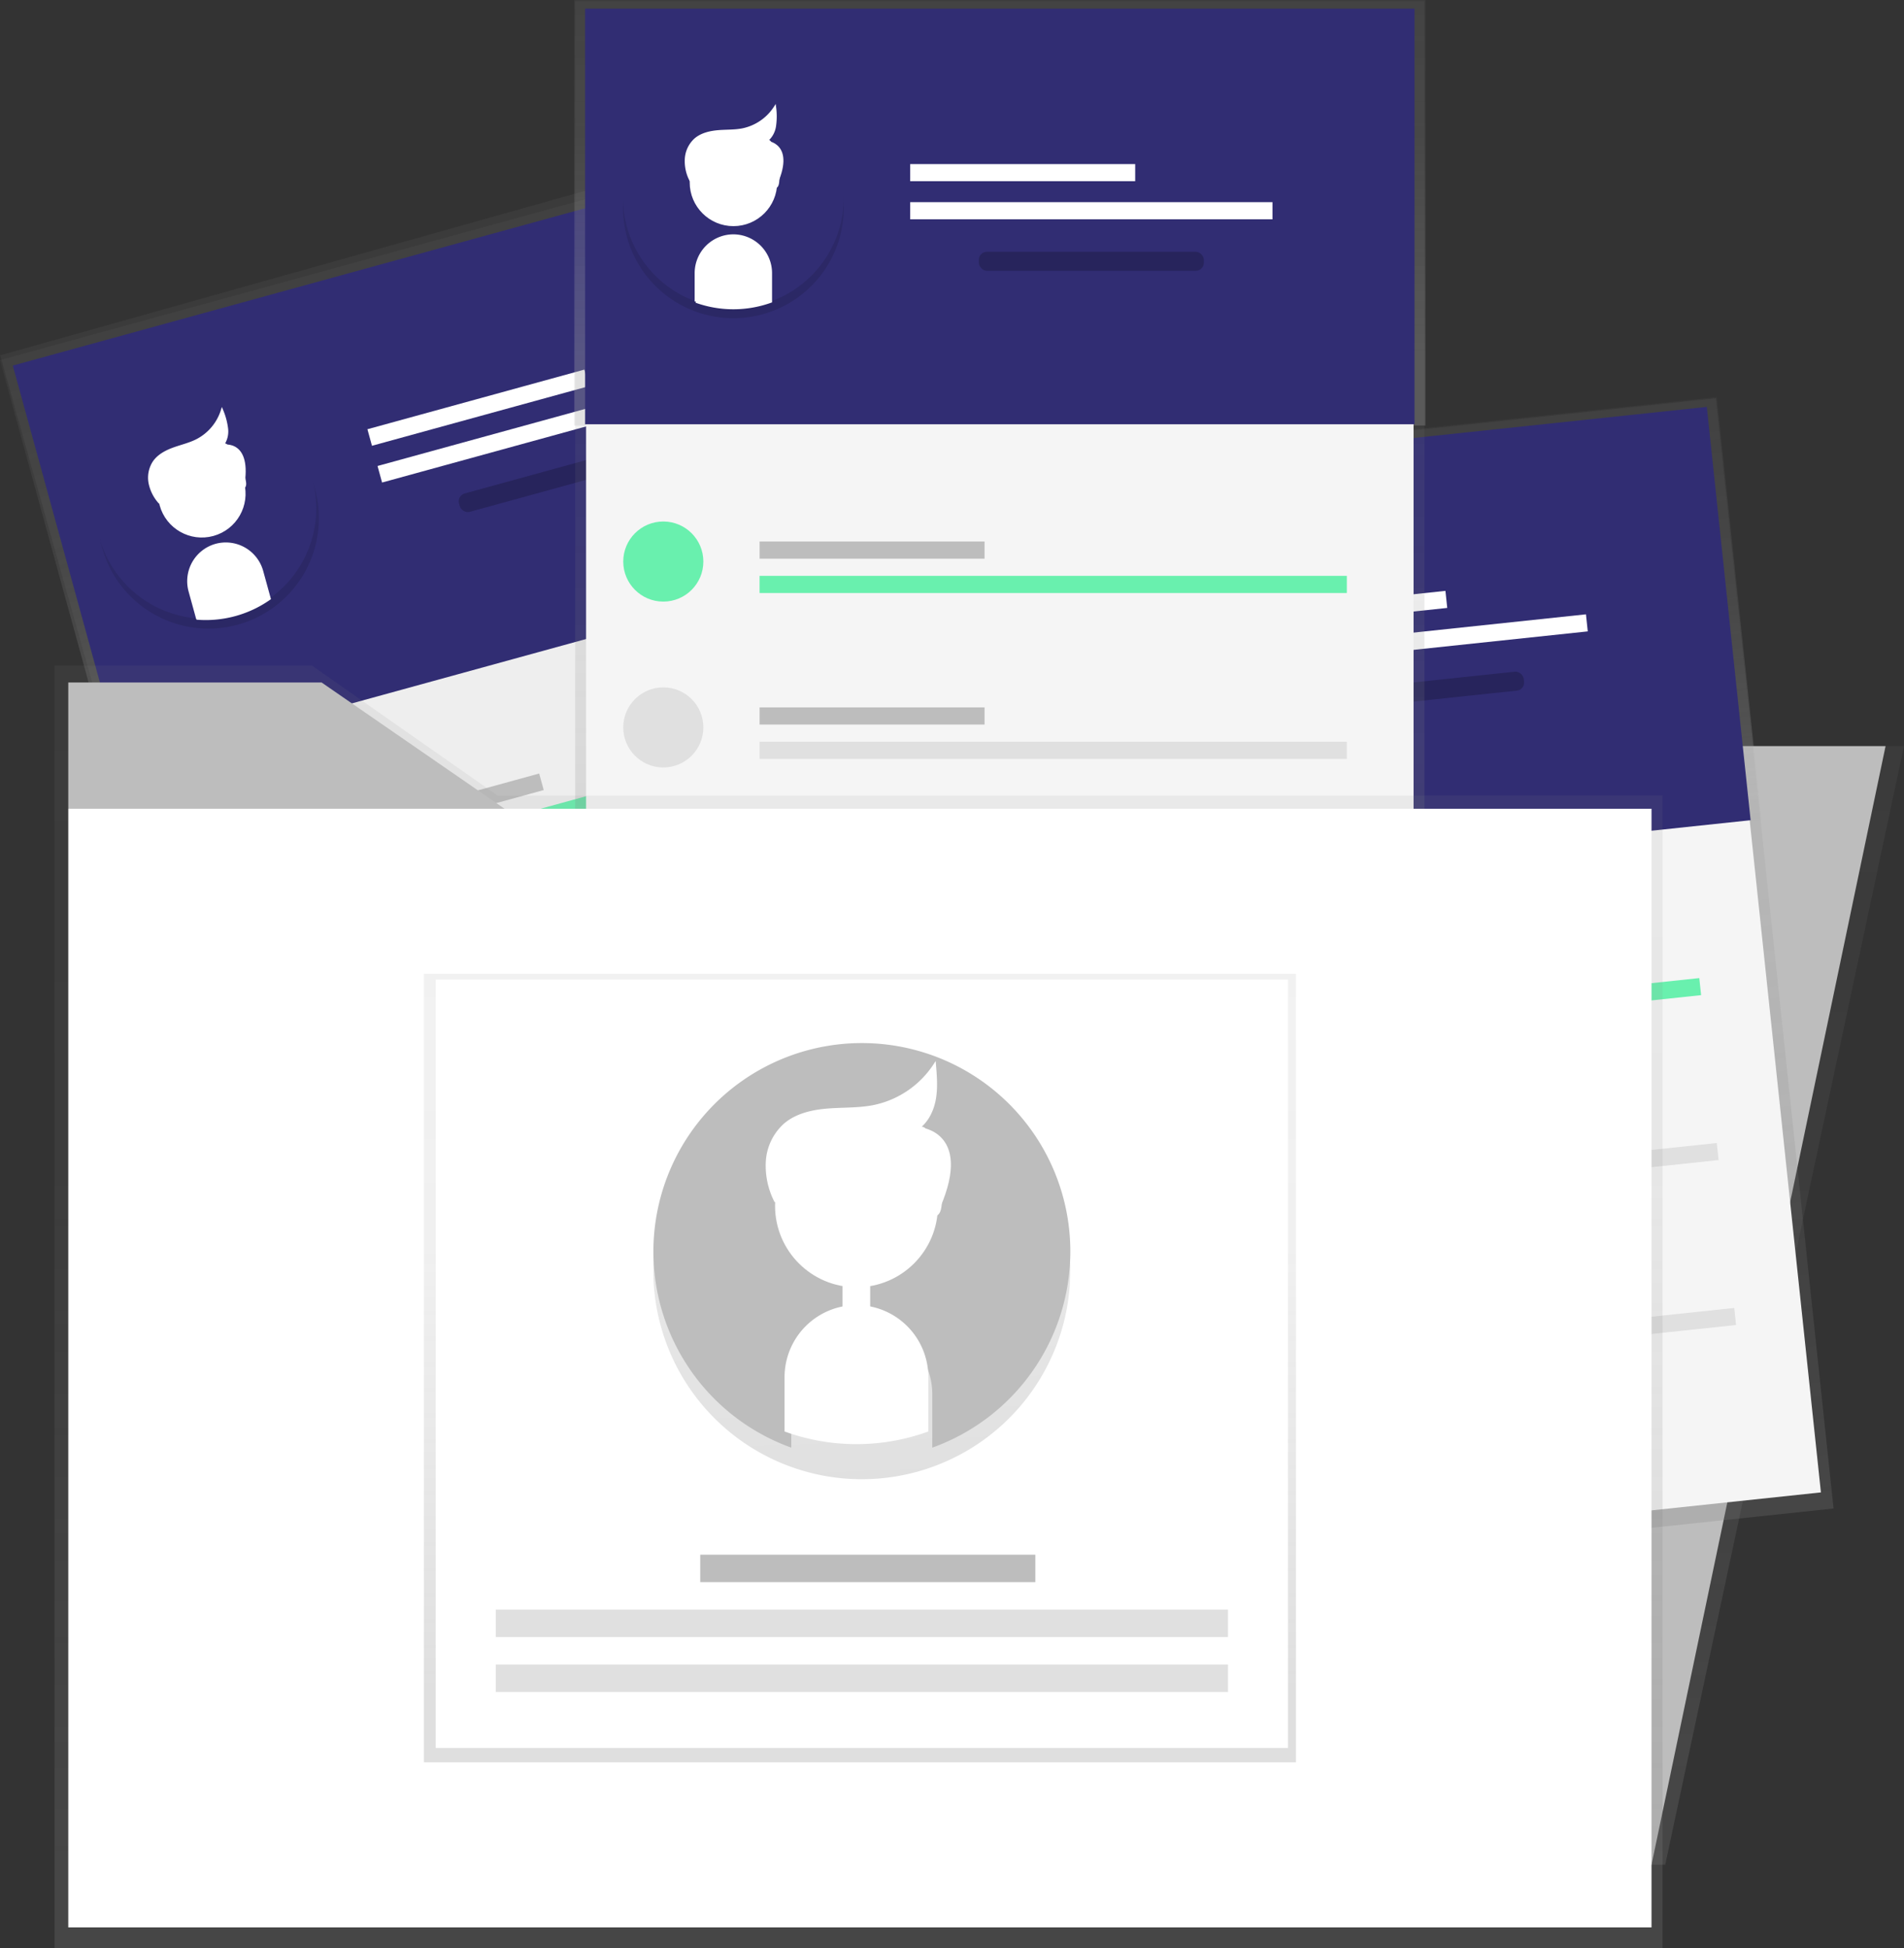 <svg data-name="Layer 1" xmlns="http://www.w3.org/2000/svg" xmlns:xlink="http://www.w3.org/1999/xlink" width="729.22" height="746.14" viewBox="0 0 729.22 746.14"><rect x="0" y="0" width="729.22" height="746.14" fill="#333333" stroke="none"/><defs><linearGradient id="b" x1="459.12" y1="621" x2="459.12" y2="193.38" gradientTransform="translate(-9.77 -29.03)" gradientUnits="userSpaceOnUse"><stop offset="0" stop-color="gray" stop-opacity=".25"/><stop offset=".54" stop-color="gray" stop-opacity=".12"/><stop offset="1" stop-color="gray" stop-opacity=".1"/></linearGradient><linearGradient id="c" x1="459.12" y1="355.96" x2="459.12" y2="192.97" gradientTransform="translate(-44.96 -24.28)" gradientUnits="userSpaceOnUse"><stop offset="0" stop-color="#b3b3b3" stop-opacity=".25"/><stop offset=".54" stop-color="#b3b3b3" stop-opacity=".1"/><stop offset="1" stop-color="#b3b3b3" stop-opacity=".05"/></linearGradient><linearGradient id="a" x1="890.03" y1="384.1" x2="893.49" y2="466.67" gradientTransform="rotate(163.7 613.796 311.318)" gradientUnits="userSpaceOnUse"><stop offset="0" stop-opacity=".12"/><stop offset=".55" stop-opacity=".09"/><stop offset="1" stop-opacity=".02"/></linearGradient><linearGradient id="d" x1="630.78" y1="714.25" x2="630.78" y2="285.78" xlink:href="#b"/><linearGradient id="e" x1="737.4" y1="672.7" x2="737.4" y2="245.08" gradientTransform="translate(15.96 .36)" xlink:href="#b"/><linearGradient id="f" x1="737.4" y1="407.66" x2="737.4" y2="244.68" gradientTransform="translate(1.98 1.1)" xlink:href="#c"/><linearGradient id="g" x1="612.39" y1="329.04" x2="615.85" y2="411.61" gradientTransform="rotate(173.26 626.965 354.401)" xlink:href="#a"/><linearGradient id="h" x1="382.92" y1="428.03" x2="382.92" y2=".4" xlink:href="#b"/><linearGradient id="i" x1="382.92" y1="162.99" x2="382.92" y2="0" xlink:href="#c"/><linearGradient id="j" x1="729.45" y1="498.21" x2="732.9" y2="580.79" gradientTransform="rotate(180 625.234 347.191)" xlink:href="#a"/><linearGradient id="k" x1="328.81" y1="746.14" x2="328.81" y2="254.91" xlink:href="#b"/><linearGradient id="l" x1="329.34" y1="675.01" x2="329.34" y2="373.01" xlink:href="#b"/><linearGradient id="m" x1="683.6" y1="52.97" x2="690.12" y2="208.87" gradientTransform="rotate(180 625.234 347.191)" xlink:href="#a"/></defs><path transform="matrix(.96 -.27 .27 .96 -319.57 55.74)" fill="url(#b)" d="M286.73 164.35h325.25v427.62H286.73z"/><path transform="rotate(-15.37 11.546 1083.99)" fill="url(#c)" d="M251.16 168.7h326v162.99h-326z"/><path fill="#eee" d="M5.356 140.307l305.595-84.002 110.704 402.731L116.06 543.04z"/><path fill="#312d73" d="M4.895 140.023l306.299-84.196 42.193 153.496L47.09 293.52z"/><path fill="#bdbdbd" d="M123.414 319.118l83.089-22.84 1.74 6.336-83.087 22.84z"/><path fill="#f5f5f5" d="M130.384 344.474l83.088-22.84 1.742 6.336-83.088 22.84z"/><path fill="#69f0ae" d="M126.903 331.798l216.875-59.615 1.742 6.335-216.876 59.615z"/><path fill="#fff" d="M140.72 164.409l83.088-22.84 1.741 6.336-83.088 22.839zm3.87 14.079l133.787-36.776 1.742 6.335-133.788 36.776z"/><rect x="409.8" y="255.17" width="86.17" height="7.3" rx="3.09" ry="3.09" transform="rotate(-15.37 50.3 1092.615)" opacity=".2"/><circle cx="325.31" cy="413.18" r="15.34" transform="rotate(-15.37 -77.308 1247.023)" fill="#69f0ae"/><path fill="#bdbdbd" d="M140.269 380.381l83.088-22.84 1.741 6.336-83.088 22.84z"/><path fill="#f5f5f5" d="M147.229 405.737l83.088-22.84 1.741 6.336-83.088 22.84z"/><path fill="#e0e0e0" d="M143.747 393.06l216.876-59.615 1.74 6.335-216.875 59.616z"/><circle cx="342.15" cy="474.44" r="15.34" transform="rotate(-15.37 -60.45 1308.305)" fill="#e0e0e0"/><path fill="#bdbdbd" d="M157.1 441.637l83.089-22.84 1.741 6.336-83.088 22.84z"/><path fill="#f5f5f5" d="M164.07 466.983l83.089-22.84 1.741 6.336-83.088 22.84z"/><path fill="#e0e0e0" d="M160.582 454.316l216.875-59.615 1.742 6.335-216.876 59.615z"/><circle cx="359" cy="535.7" r="15.34" transform="rotate(-15.37 -43.592 1369.587)" fill="#e0e0e0"/><path d="M274.62 287.15A42.28 42.28 0 10318 233.24l3 10.47a14.36 14.36 0 01-9.8 17.72 14.36 14.36 0 01-17.72-9.8l-3-10.47a42.3 42.3 0 00-15.86 45.99z" transform="translate(-235.39 -76.93)" fill="url(#a)"/><path d="M119.61 183.5a42.28 42.28 0 10-44 53.38l-2.89-10.5a14.36 14.36 0 0110-17.6 14.36 14.36 0 0117.6 10l2.89 10.5a42.3 42.3 0 0016.4-45.78z" fill="#312d73"/><circle cx="312.7" cy="266.03" r="16.25" transform="rotate(-15.37 -89.932 1099.838)" fill="#fff" stroke="#fff" stroke-miterlimit="10"/><path d="M82.7 208.78h0a14.36 14.36 0 00-10 17.6l2.89 10.5a42.44 42.44 0 0027.61-7.59l-2.89-10.5a14.36 14.36 0 00-17.61-10.01zm-21.43-16.2a15.77 15.77 0 01-3.84-7.42 10.93 10.93 0 011.51-8.11c1.75-2.57 4.65-4.11 7.58-5.17s6-1.75 8.78-3.14a19.44 19.44 0 009.74-11.41 26.14 26.14 0 011.83 6.92 8.81 8.81 0 01-2 6.68c2.08-1.76 2.53.9 2.44 2.59 1.57 1.1 4.5.55 5.16 2.35a12 12 0 01.9 5.61c-.25 1.9 1.34 4.68-.46 5.32" fill="#fff" stroke="#fff" stroke-miterlimit="10"/><path d="M85.61 170.31s11.2-2.05 7.87 16.32" fill="#fff"/><path fill="url(#d)" d="M637.77 714.25H532.34V285.78h196.88l-91.45 428.47z"/><path fill="#bdbdbd" d="M632.52 714.25H529.17V285.78h192.99l-89.64 428.47z"/><path transform="rotate(-6.05 -92.203 2647.877)" fill="url(#e)" d="M590.74 245.44h325.25v427.62H590.74z"/><path transform="rotate(-6.05 -106.198 2515.918)" fill="url(#f)" d="M576.38 245.78h326v162.99h-326z"/><path fill="#f5f5f5" d="M338.216 189.692L653.38 156.29l44.02 415.344-315.164 33.403z"/><path fill="#312d73" d="M337.809 189.339l315.89-33.48 16.779 158.303-315.891 33.48z"/><path fill="#bdbdbd" d="M425.77 385.267l85.69-9.082.693 6.533-85.69 9.082z"/><path fill="#f5f5f5" d="M428.54 411.41l85.69-9.083.693 6.534-85.69 9.082z"/><path fill="#69f0ae" d="M427.152 398.34l223.667-23.706.693 6.533-223.667 23.706z"/><path fill="#fff" d="M467.9 235.401l85.69-9.082.693 6.534-85.69 9.082zm1.532 14.529l137.977-14.625.693 6.534-137.978 14.624z"/><rect x="733.11" y="338.4" width="86.17" height="7.3" rx="3.09" ry="3.09" transform="rotate(-6.05 -69.41 2530.766)" opacity=".2"/><circle cx="625.29" cy="473.71" r="15.34" transform="rotate(-6.05 -220.298 2662.36)" fill="#69f0ae"/><path fill="#bdbdbd" d="M432.471 448.439l85.69-9.082.693 6.533-85.69 9.082z"/><path fill="#f5f5f5" d="M435.242 474.581l85.69-9.082.692 6.534-85.69 9.082z"/><path fill="#e0e0e0" d="M433.853 461.511l223.667-23.705.692 6.533-223.667 23.706z"/><circle cx="631.99" cy="536.88" r="15.34" transform="rotate(-6.05 -213.578 2725.527)" fill="#e0e0e0"/><path fill="#bdbdbd" d="M439.163 511.612l85.69-9.082.692 6.533-85.69 9.082z"/><path fill="#f5f5f5" d="M441.932 537.754l85.69-9.082.693 6.534-85.69 9.082z"/><path fill="#e0e0e0" d="M440.544 524.684l223.668-23.705.692 6.533-223.667 23.706z"/><circle cx="638.68" cy="600.06" r="15.34" transform="rotate(-6.05 -206.954 2788.687)" fill="#e0e0e0"/><path d="M595.69 341.12A42.28 42.28 0 10647.23 295l1.28 10.82A14.36 14.36 0 01636 321.67a14.36 14.36 0 01-15.9-12.54l-1.28-10.82a42.3 42.3 0 00-23.13 42.81z" transform="translate(-235.39 -76.93)" fill="url(#g)"/><path d="M443.94 250.86a42.28 42.28 0 10-52.09 45.54l-1.15-10.83a14.36 14.36 0 0112.73-15.75 14.36 14.36 0 0115.75 12.73l1.15 10.83a42.3 42.3 0 0023.61-42.52z" fill="#312d73"/><circle cx="636.7" cy="326.46" r="16.25" transform="rotate(-6.05 -208.912 2515.14)" fill="#fff" stroke="#fff" stroke-miterlimit="10"/><path d="M403.43 269.82h0a14.36 14.36 0 00-12.73 15.75l1.15 10.83a42.44 42.44 0 0028.48-3l-1.15-10.83a14.36 14.36 0 00-15.75-12.75zm-18.52-19.46a15.77 15.77 0 01-2.59-7.95 10.93 10.93 0 012.8-7.75c2.14-2.26 5.26-3.31 8.32-3.88s6.17-.71 9.17-1.71a19.44 19.44 0 0011.46-9.68 26.14 26.14 0 01.69 7.12 8.81 8.81 0 01-3.06 6.27c2.33-1.4 2.35 1.29 2 2.95 1.37 1.34 4.35 1.27 4.71 3.16a12 12 0 010 5.68c-.56 1.83.57 4.84-1.32 5.17" fill="#fff" stroke="#fff" stroke-miterlimit="10"/><path d="M412.54 232.33s11.38-.21 5.13 17.38" fill="#fff"/><path fill="url(#h)" d="M220.3.4h325.25v427.62H220.3z"/><path fill="url(#i)" d="M219.92 0h326v162.99h-326z"/><path fill="#f5f5f5" d="M224.46 3.71h316.93v417.67H224.46z"/><path fill="#312d73" d="M224.1 3.32h317.66v159.19H224.1z"/><path fill="#bdbdbd" d="M290.91 207.42h86.17v6.57h-86.17z"/><path fill="#f5f5f5" d="M290.91 233.71h86.17v6.57h-86.17z"/><path fill="#69f0ae" d="M290.91 220.57h224.92v6.57H290.91z"/><path fill="#fff" d="M348.6 62.84h86.17v6.57H348.6zm0 14.6h138.75v6.57H348.6z"/><rect x="374.89" y="96.43" width="86.17" height="7.3" rx="3.09" ry="3.09" opacity=".2"/><circle cx="254.04" cy="215.09" r="15.34" fill="#69f0ae"/><path fill="#bdbdbd" d="M290.91 270.95h86.17v6.57h-86.17z"/><path fill="#f5f5f5" d="M290.91 297.24h86.17v6.57h-86.17z"/><path fill="#e0e0e0" d="M290.91 284.1h224.92v6.57H290.91z"/><circle cx="254.04" cy="278.62" r="15.34" fill="#e0e0e0"/><path fill="#bdbdbd" d="M290.91 334.49h86.17v6.57h-86.17z"/><path fill="#f5f5f5" d="M290.91 360.77h86.17v6.57h-86.17z"/><path fill="#e0e0e0" d="M290.91 347.63h224.92v6.57H290.91z"/><circle cx="254.04" cy="342.15" r="15.34" fill="#e0e0e0"/><path d="M474 157.06a42.28 42.28 0 1056.12-40.48l.13 10.89A14.36 14.36 0 01516.07 142a14.36 14.36 0 01-14.49-14.14l-.13-10.89A42.3 42.3 0 00474 157.06z" transform="translate(-235.39 -76.93)" fill="url(#j)"/><path d="M323.16 75.68a42.28 42.28 0 10-56.6 39.8v-10.9a14.36 14.36 0 0114.32-14.32 14.36 14.36 0 0114.32 14.32v10.89a42.3 42.3 0 0027.96-39.79z" fill="#312d73"/><circle cx="280.9" cy="69.87" r="16.25" fill="#fff" stroke="#fff" stroke-miterlimit="10"/><path d="M280.87 90.26h0a14.36 14.36 0 00-14.32 14.32v10.89a42.44 42.44 0 0028.64 0v-10.89a14.36 14.36 0 00-14.32-14.32zm-16.36-21.3a15.77 15.77 0 01-1.73-8.18 10.93 10.93 0 013.6-7.42c2.37-2 5.58-2.73 8.68-3s6.24-.1 9.3-.7a19.44 19.44 0 0012.41-8.42 26.14 26.14 0 01-.07 7.15 8.81 8.81 0 01-3.7 5.91c2.47-1.14 2.2 1.53 1.67 3.14 1.22 1.48 4.2 1.72 4.35 3.64a12 12 0 01-.62 5.65c-.75 1.76.05 4.87-1.86 5" fill="#fff" stroke="#fff" stroke-miterlimit="10"/><path d="M293.88 53.95s11.34 1 3.27 17.82" fill="#fff"/><path fill="url(#k)" d="M190.59 304.74l-71.17-49.83H20.88v491.23h615.86v-441.4H190.59z"/><path fill="#fff" d="M26.15 309.78v428.47h606.37V309.78H193.25"/><path fill="#bdbdbd" d="M193.25 309.78l-70.08-48.37H26.15v48.37"/><path fill="url(#l)" d="M162.34 373.01h334v302h-334z"/><path fill="#fff" d="M166.88 375.21H493.3v294.31H166.88z"/><path fill="#bdbdbd" d="M268.19 595.49h128.34V606H268.19z"/><path fill="#e0e0e0" d="M189.87 616.52h280.44v10.51H189.87zm0 21.03h280.44v10.51H189.87z"/><path d="M485.62 564.67a79.84 79.84 0 10106-76.43l.25 20.57a27.11 27.11 0 01-26.7 27.36 27.11 27.11 0 01-27.36-26.7l-.25-20.57a79.87 79.87 0 00-51.94 75.77z" transform="translate(-235.39 -76.93)" fill="url(#m)"/><path d="M409.93 479.35a79.84 79.84 0 10-106.87 75.14v-20.57a27.11 27.11 0 0127-27 27.11 27.11 0 0127 27v20.57a79.87 79.87 0 0052.87-75.14z" fill="#bdbdbd"/><rect x="323.18" y="488.01" width="9.6" height="33.85" rx="4.8" ry="4.8" fill="#fff" stroke="#fff" stroke-miterlimit="10"/><circle cx="328.03" cy="461.87" r="30.69" fill="#fff" stroke="#fff" stroke-miterlimit="10"/><path d="M327.98 500.38h0a27.11 27.11 0 00-27 27v20.57a80.13 80.13 0 0054.07 0v-20.53a27.11 27.11 0 00-27.07-27.04zm-30.9-40.21a29.77 29.77 0 01-3.27-15.44 20.64 20.64 0 016.8-14c4.47-3.81 10.53-5.16 16.39-5.63s11.79-.19 17.55-1.32a36.69 36.69 0 0023.43-15.89c.37 4.5.74 9.07-.13 13.51s-3.15 8.79-7 11.16c4.66-2.16 4.15 2.9 3.14 5.93 2.31 2.79 7.92 3.25 8.21 6.86s.24 7.34-1.17 10.67.1 9.19-3.5 9.45" fill="#fff" stroke="#fff" stroke-miterlimit="10"/><path d="M352.55 431.82s21.41 1.87 6.17 33.65" fill="#fff"/></svg>